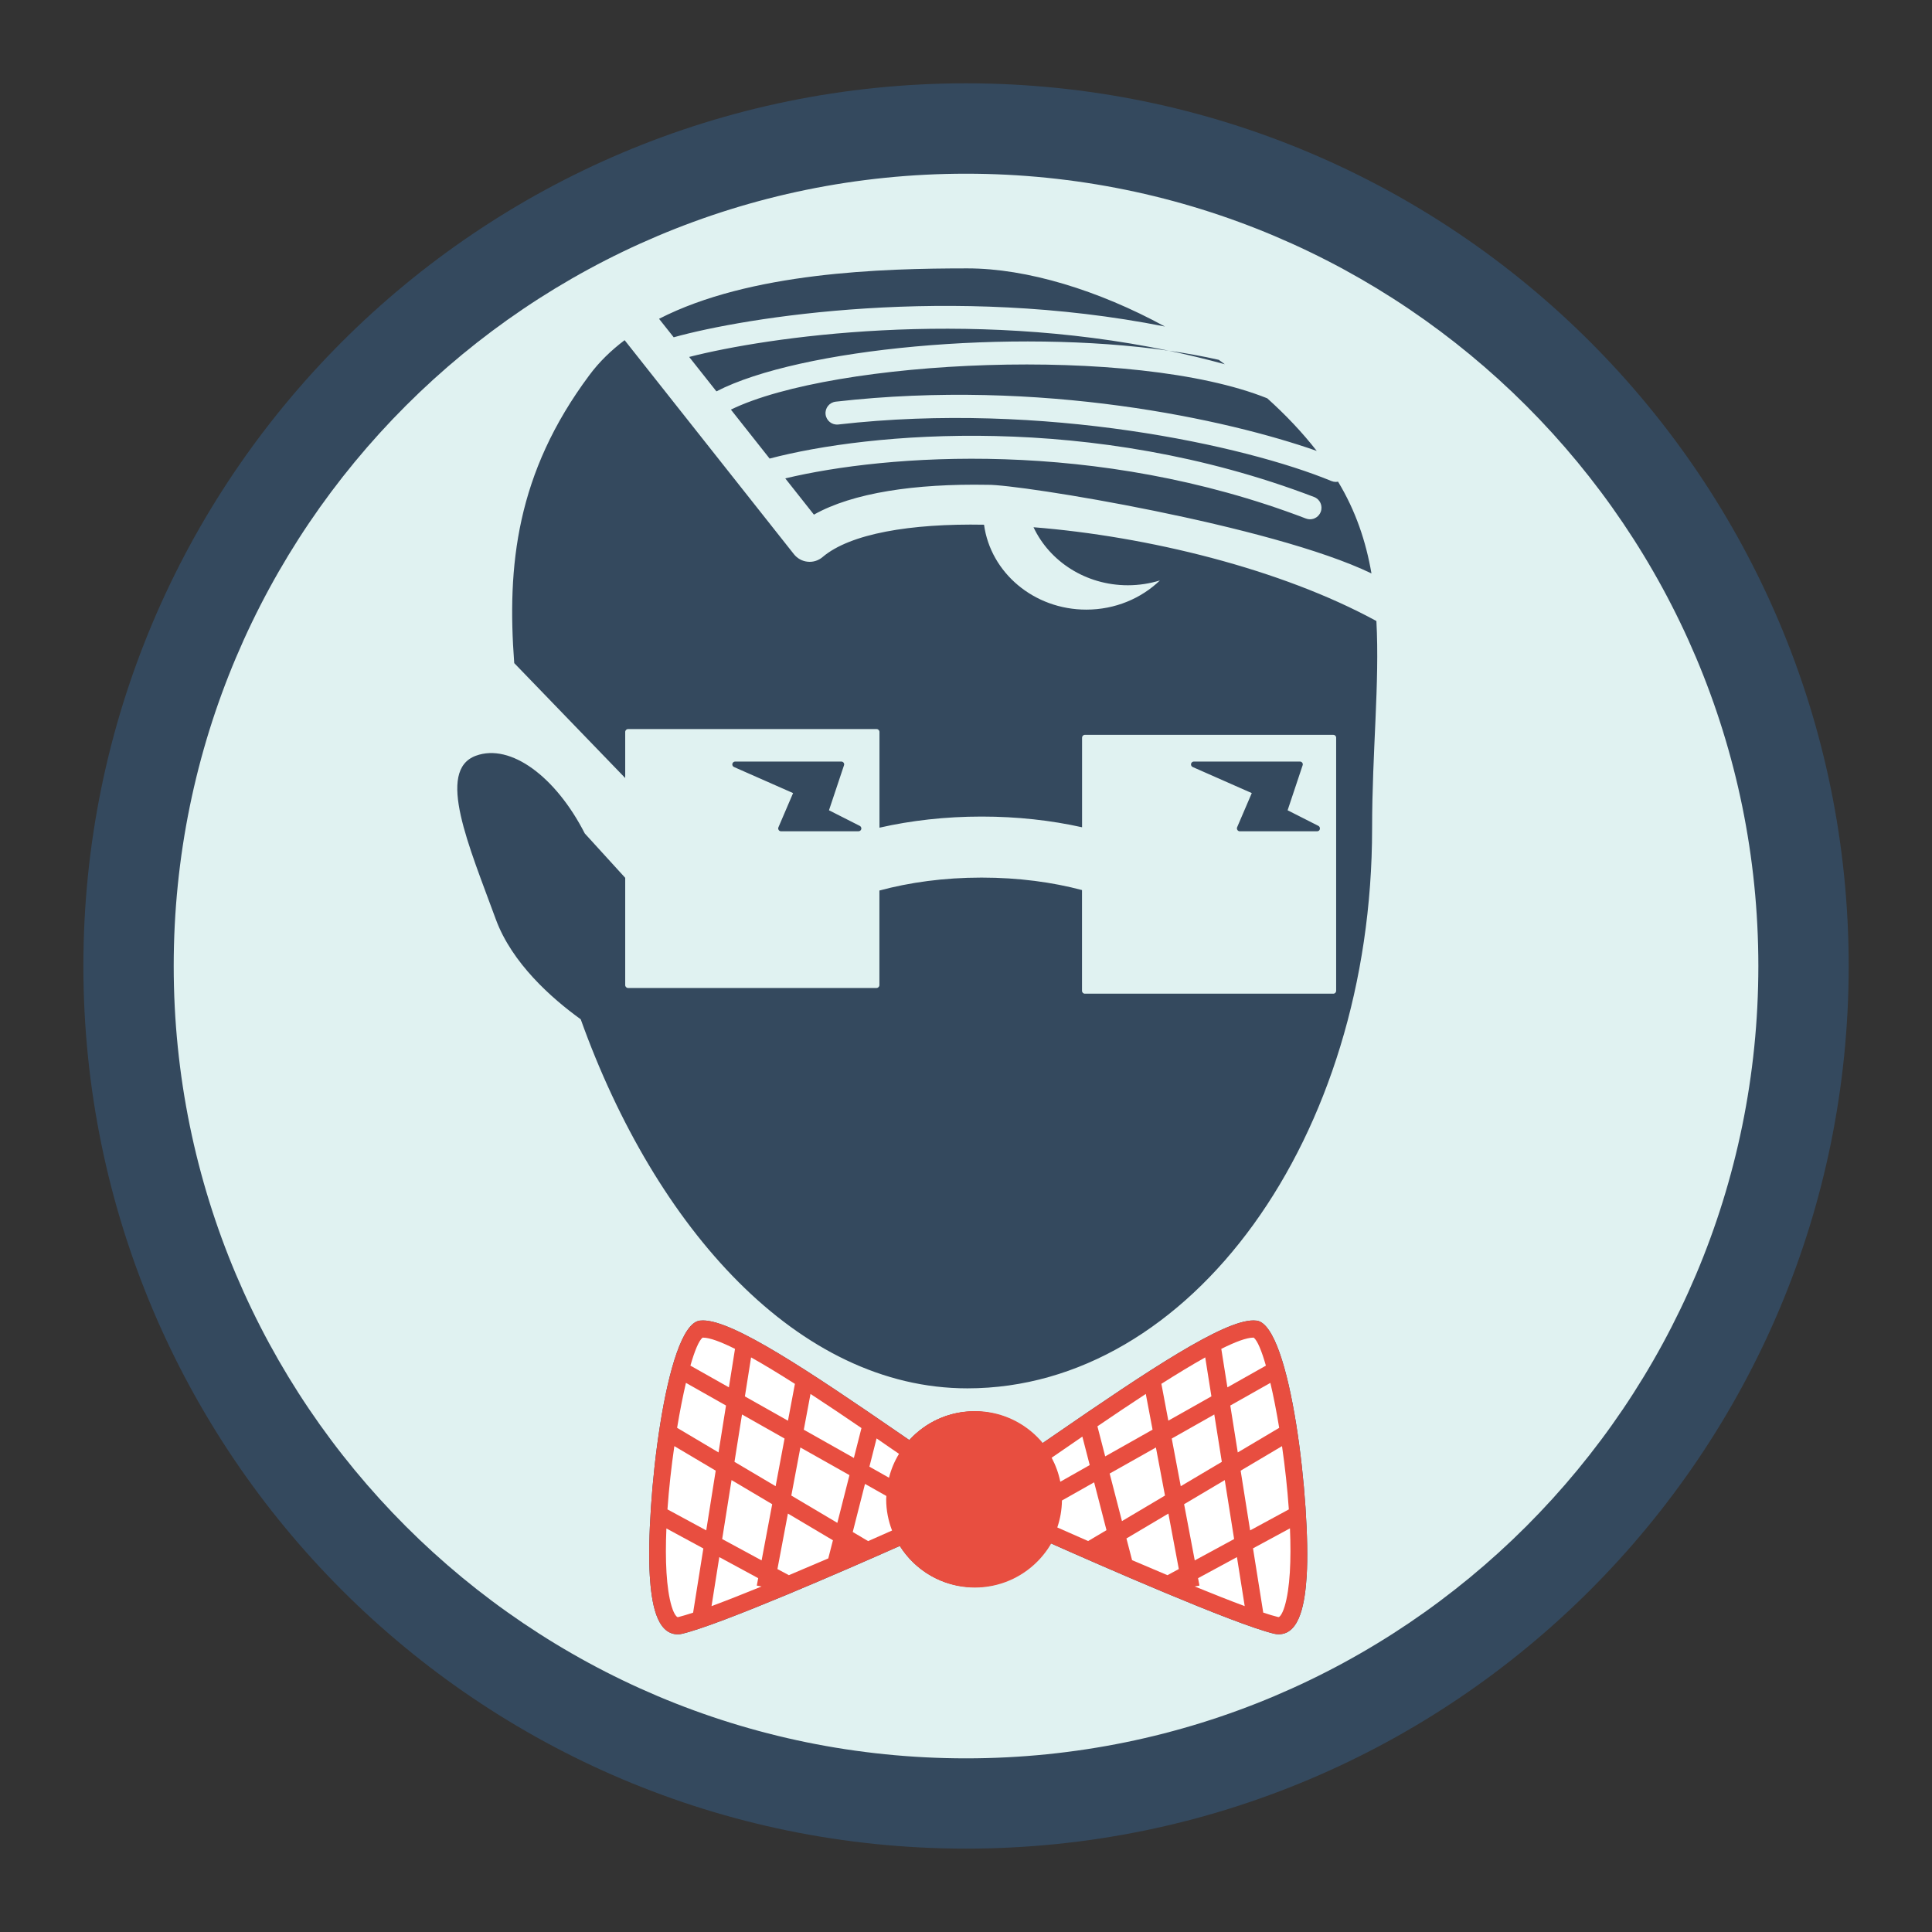 <?xml version="1.0" encoding="utf-8"?>
<!-- Generator: Adobe Illustrator 17.0.0, SVG Export Plug-In . SVG Version: 6.00 Build 0)  -->
<!DOCTYPE svg PUBLIC "-//W3C//DTD SVG 1.1//EN" "http://www.w3.org/Graphics/SVG/1.1/DTD/svg11.dtd">
<svg version="1.1" xmlns="http://www.w3.org/2000/svg" xmlns:xlink="http://www.w3.org/1999/xlink" x="0px" y="0px"
	 width="32.833px" height="32.833px" viewBox="17.509 33.667 32.833 32.833" enable-background="new 17.509 33.667 32.833 32.833"
	 xml:space="preserve">
<rect x="17.509" y="33.667" width="32.833" height="32.833" fill="#333333" stroke="none"/>
<g id="Calque_1">
	<g>
		<circle fill="#E0F2F1" cx="33.926" cy="50.083" r="13.549"/>
		<path fill="#34495E" d="M33.926,35.083c-8.284,0-15,6.716-15,15s6.716,15,15,15c8.284,0,15-6.716,15-15
			S42.21,35.083,33.926,35.083z M33.926,63.549c-7.437,0-13.465-6.029-13.465-13.465s6.029-13.465,13.465-13.465
			s13.465,6.029,13.465,13.465S41.363,63.549,33.926,63.549z"/>
	</g>
</g>
<g id="Calque_2">
	<g>
		<g id="Layer_2">
			<path fill="#34495E" d="M40.827,47.745c0,5.256-3.079,9.516-6.878,9.516c-2.877,0-5.3-2.722-6.571-6.272
				c-0.495-0.357-1.17-0.954-1.444-1.702c-0.455-1.244-1.019-2.528-0.337-2.777c0.59-0.216,1.358,0.358,1.85,1.321l0.687,0.754
				v1.823c0,0.027,0.022,0.049,0.049,0.049h1.225h1.037h1.96c0.027,0,0.049-0.022,0.049-0.049v-1.607
				c0.508-0.137,1.093-0.22,1.736-0.22c0.63,0,1.206,0.079,1.707,0.212v1.712c0,0.027,0.022,0.049,0.048,0.049h1.977h1.045h1.201
				c0.027,0,0.048-0.022,0.048-0.049v-4.302c0-0.027-0.022-0.048-0.048-0.048h-4.222c-0.027,0-0.048,0.022-0.048,0.048v1.523
				c-0.528-0.118-1.102-0.182-1.707-0.182c-0.616,0-1.2,0.067-1.736,0.189v-1.627c0-0.027-0.022-0.049-0.049-0.049h-4.223
				c-0.027,0-0.049,0.022-0.049,0.049v0.783l-1.886-1.953c-0.124-1.65,0.032-3.224,1.278-4.895c0.167-0.225,0.37-0.421,0.598-0.593
				l2.877,3.637c0.058,0.073,0.142,0.119,0.234,0.128c0.092,0.01,0.184-0.02,0.254-0.08c0.466-0.396,1.489-0.572,2.743-0.549
				c0.111,0.814,0.846,1.443,1.738,1.443c0.49,0,0.933-0.19,1.251-0.496c-0.172,0.053-0.355,0.082-0.545,0.082
				c-0.716,0-1.331-0.406-1.603-0.986c1.936,0.154,4.207,0.709,5.827,1.594C40.957,45.276,40.827,46.436,40.827,47.745z
				 M38.324,39.857c-0.035-0.025-0.069-0.05-0.103-0.075c-0.268-0.061-0.552-0.112-0.849-0.155
				C37.689,39.694,38.006,39.77,38.324,39.857z M39.772,42.492c-0.023,0-0.047-0.004-0.07-0.013
				c-3.568-1.366-7.136-1.092-8.848-0.682l0.487,0.616c0.659-0.372,1.721-0.529,2.949-0.507c0.546-0.011,4.829,0.686,6.526,1.506
				c-0.094-0.544-0.267-1.062-0.568-1.56c-0.012,0.002-0.024,0.005-0.037,0.005c-0.025,0-0.05-0.005-0.075-0.015
				c-1.46-0.604-4.896-1.359-8.381-0.961c-0.107,0.012-0.203-0.064-0.216-0.172c-0.012-0.107,0.064-0.203,0.172-0.216
				c3.491-0.398,6.662,0.305,8.175,0.837c-0.245-0.314-0.528-0.613-0.841-0.894c-2.27-0.911-7.367-0.659-9.115,0.192l0.658,0.832
				c1.685-0.444,5.473-0.794,9.253,0.653c0.101,0.038,0.151,0.151,0.113,0.252C39.924,42.444,39.85,42.492,39.772,42.492z
				 M29.221,39.733l0.463,0.585c1.415-0.732,5.035-1.071,7.688-0.691C33.905,38.905,30.556,39.392,29.221,39.733z M37.306,39.216
				c-1.127-0.615-2.344-0.988-3.356-0.988c-1.453,0-3.697,0.065-5.241,0.857l0.249,0.314C30.184,39.057,33.668,38.494,37.306,39.216
				z M32.098,47.794h-1.316c-0.016,0-0.032-0.008-0.04-0.022c-0.009-0.014-0.011-0.031-0.004-0.046l0.249-0.581l-1.004-0.443
				c-0.021-0.009-0.033-0.032-0.028-0.054c0.005-0.023,0.025-0.039,0.048-0.039h1.803c0.016,0,0.03,0.007,0.04,0.02
				c0.009,0.013,0.012,0.029,0.006,0.044l-0.255,0.764l0.523,0.265c0.02,0.01,0.031,0.033,0.026,0.055
				C32.141,47.778,32.121,47.794,32.098,47.794z M39.893,47.794h-1.315c-0.016,0-0.032-0.008-0.04-0.022
				c-0.009-0.014-0.011-0.031-0.005-0.046l0.249-0.581l-1.004-0.443c-0.021-0.009-0.032-0.032-0.028-0.054
				c0.005-0.023,0.025-0.039,0.048-0.039h1.802c0.016,0,0.03,0.007,0.04,0.02c0.009,0.013,0.012,0.029,0.006,0.044l-0.255,0.764
				l0.523,0.265c0.02,0.01,0.03,0.033,0.025,0.055C39.936,47.778,39.916,47.794,39.893,47.794z M38.864,56.11
				c-0.017-0.002-0.036-0.003-0.055-0.003c-0.512,0-1.779,0.843-3.38,1.946c-0.072,0.05-0.142,0.098-0.211,0.145
				c-0.274-0.333-0.689-0.545-1.154-0.545c-0.437,0-0.828,0.188-1.102,0.487c-0.042-0.029-0.083-0.058-0.126-0.087
				c-1.602-1.103-2.868-1.946-3.38-1.946c-0.019,0-0.038,0.001-0.055,0.003c-0.585,0.074-0.923,3.163-0.849,4.339
				c0.027,0.426,0.105,0.992,0.475,0.992c0.026,0,0.052-0.003,0.078-0.01c0.655-0.157,2.805-1.096,3.696-1.492
				c0.264,0.42,0.731,0.7,1.264,0.7c0.553,0,1.035-0.302,1.293-0.748c0.811,0.361,3.122,1.376,3.804,1.54
				c0.026,0.006,0.052,0.009,0.078,0.009c0.369,0,0.448-0.566,0.475-0.992C39.788,59.273,39.449,56.184,38.864,56.11z
				 M31.283,57.356c0.29,0.189,0.586,0.389,0.866,0.58l-0.129,0.508l-0.851-0.48L31.283,57.356z M30.273,56.735
				c0.227,0.127,0.481,0.282,0.745,0.45L30.9,57.811l-0.732-0.413L30.273,56.735z M29.449,56.399c0.002,0,0.004,0,0.006,0
				c0.116,0,0.307,0.072,0.545,0.191l-0.104,0.654l-0.654-0.369C29.314,56.623,29.386,56.449,29.449,56.399z M29.166,57.168
				l0.681,0.385L29.72,58.35l-0.704-0.418C29.062,57.653,29.114,57.392,29.166,57.168z M29.288,61.073
				c-0.1,0.033-0.185,0.058-0.252,0.075l-0.01,0.001c-0.01,0-0.057-0.031-0.103-0.183c-0.091-0.303-0.112-0.785-0.089-1.324
				l0.628,0.34L29.288,61.073z M28.852,59.318c0.025-0.355,0.066-0.723,0.117-1.075l0.703,0.417l-0.161,1.015L28.852,59.318z
				 M29.601,60.962l0.132-0.833l0.661,0.358l-0.024,0.126l0.081,0.015C30.143,60.754,29.85,60.87,29.601,60.962z M30.452,60.185
				l-0.669-0.362l0.159-1.002l0.69,0.41L30.452,60.185z M29.991,58.51l0.128-0.805l0.724,0.409l-0.153,0.81L29.991,58.51z
				 M31.585,60.151c-0.218,0.093-0.444,0.19-0.67,0.285l-0.194-0.104l0.178-0.943l0.765,0.454L31.585,60.151z M31.924,60.005
				l0.002-0.007l0.006,0.003C31.929,60.002,31.927,60.003,31.924,60.005z M31.739,59.547l-0.782-0.464l0.154-0.817l0.834,0.471
				L31.739,59.547z M32.262,59.857l-0.261-0.155l0.208-0.817l0.363,0.205c-0.001,0.018-0.003,0.037-0.003,0.055
				c0,0.188,0.036,0.366,0.1,0.532C32.552,59.729,32.415,59.79,32.262,59.857z M32.617,58.78l-0.333-0.188l0.122-0.48
				c0.091,0.062,0.179,0.123,0.264,0.182c0.04,0.027,0.078,0.054,0.117,0.08C32.711,58.498,32.653,58.635,32.617,58.78z
				 M39.248,57.932l-0.704,0.418l-0.127-0.797l0.681-0.385C39.151,57.392,39.202,57.653,39.248,57.932z M38.809,56.399
				c0.002,0,0.004,0,0.006,0c0.063,0.05,0.135,0.224,0.207,0.476l-0.654,0.369l-0.104-0.654
				C38.503,56.471,38.693,56.399,38.809,56.399z M37.991,56.735l0.105,0.662l-0.732,0.413l-0.118-0.626
				C37.51,57.017,37.764,56.862,37.991,56.735z M37.307,59.083l-0.731,0.434l-0.209-0.807l0.786-0.444L37.307,59.083z
				 M37.096,57.963l-0.805,0.454l-0.132-0.511c0.267-0.182,0.547-0.37,0.822-0.55L37.096,57.963z M35.595,58.293
				c0.099-0.068,0.202-0.139,0.308-0.212l0.125,0.484l-0.5,0.283c-0.029-0.145-0.08-0.282-0.147-0.408
				C35.45,58.392,35.521,58.343,35.595,58.293z M35.477,59.625c0.049-0.144,0.077-0.298,0.079-0.458l0.547-0.309l0.21,0.813
				l-0.312,0.185C35.795,59.766,35.614,59.686,35.477,59.625z M36.391,59.966l0.017,0.068c-0.025-0.011-0.051-0.022-0.076-0.033
				L36.391,59.966z M37.349,60.436c-0.203-0.085-0.405-0.171-0.601-0.255l0,0l-0.096-0.369l0.713-0.423l0.177,0.943L37.349,60.436z
				 M37.422,58.114l0.724-0.409l0.128,0.805l-0.699,0.414L37.422,58.114z M38.323,58.82l0.159,1.002l-0.669,0.362l-0.18-0.955
				L38.323,58.82z M37.812,60.628l0.081-0.015l-0.024-0.126l0.661-0.358l0.132,0.833C38.414,60.87,38.121,60.754,37.812,60.628z
				 M38.593,58.66l0.703-0.417c0.051,0.352,0.091,0.72,0.116,1.075l-0.658,0.357L38.593,58.66z M39.341,60.965
				c-0.046,0.152-0.092,0.183-0.102,0.183l-0.01-0.001c-0.068-0.016-0.153-0.042-0.252-0.075l-0.174-1.092l0.628-0.34
				C39.454,60.18,39.432,60.662,39.341,60.965z"/>
		</g>
		<path opacity="0" fill="#E84E40" d="M32.098,47.794h-1.316c-0.016,0-0.032-0.008-0.04-0.022c-0.009-0.014-0.011-0.031-0.004-0.046
			l0.249-0.581l-1.004-0.443c-0.021-0.009-0.033-0.032-0.028-0.054c0.005-0.023,0.025-0.039,0.048-0.039h1.803
			c0.016,0,0.03,0.007,0.04,0.02c0.009,0.013,0.012,0.029,0.006,0.044l-0.255,0.764l0.523,0.265c0.02,0.01,0.031,0.033,0.026,0.055
			C32.141,47.778,32.121,47.794,32.098,47.794z"/>
		<path opacity="0" fill="#E84E40" d="M39.893,47.794h-1.315c-0.016,0-0.032-0.008-0.04-0.022c-0.009-0.014-0.011-0.031-0.005-0.046
			l0.249-0.581l-1.004-0.443c-0.021-0.009-0.032-0.032-0.028-0.054c0.005-0.023,0.025-0.039,0.048-0.039h1.802
			c0.016,0,0.03,0.007,0.04,0.02c0.009,0.013,0.012,0.029,0.006,0.044l-0.255,0.764l0.523,0.265c0.02,0.01,0.03,0.033,0.025,0.055
			C39.936,47.778,39.916,47.794,39.893,47.794z"/>
		<circle fill="#E84E40" cx="34.076" cy="59.147" r="1.499"/>
		<g>
			<path fill="#E84E40" d="M38.864,56.11c-0.017-0.002-0.036-0.003-0.055-0.003c-0.512,0-1.779,0.843-3.38,1.946
				c-0.072,0.05-0.142,0.098-0.211,0.145c-0.274-0.333-0.689-0.545-1.154-0.545c-0.437,0-0.828,0.188-1.102,0.487
				c-0.042-0.029-0.083-0.058-0.126-0.087c-1.602-1.103-2.868-1.946-3.38-1.946c-0.019,0-0.038,0.001-0.055,0.003
				c-0.585,0.074-0.923,3.163-0.849,4.339c0.027,0.426,0.105,0.992,0.475,0.992c0.026,0,0.052-0.003,0.078-0.01
				c0.655-0.157,2.805-1.096,3.696-1.492c0.264,0.42,0.731,0.7,1.264,0.7c0.553,0,1.035-0.302,1.293-0.748
				c0.811,0.361,3.122,1.376,3.804,1.54c0.026,0.006,0.052,0.009,0.078,0.009c0.369,0,0.448-0.566,0.475-0.992
				C39.788,59.273,39.449,56.184,38.864,56.11z"/>
			<path fill="#FFFFFF" d="M31.283,57.356c0.29,0.189,0.586,0.389,0.866,0.58l-0.129,0.508l-0.851-0.48L31.283,57.356z"/>
			<path fill="#FFFFFF" d="M30.273,56.735c0.227,0.127,0.481,0.282,0.745,0.45L30.9,57.811l-0.732-0.413L30.273,56.735z"/>
			<path fill="#FFFFFF" d="M29.449,56.399c0.002,0,0.004,0,0.006,0c0.116,0,0.307,0.072,0.545,0.191l-0.104,0.654l-0.654-0.369
				C29.314,56.623,29.386,56.449,29.449,56.399z"/>
			<path fill="#FFFFFF" d="M29.166,57.168l0.681,0.385L29.72,58.35l-0.704-0.418C29.062,57.653,29.114,57.392,29.166,57.168z"/>
			<path fill="#FFFFFF" d="M29.288,61.073c-0.1,0.033-0.185,0.058-0.252,0.075l-0.01,0.001c-0.01,0-0.057-0.031-0.103-0.183
				c-0.091-0.303-0.112-0.785-0.089-1.324l0.628,0.34L29.288,61.073z"/>
			<path fill="#FFFFFF" d="M28.852,59.318c0.025-0.355,0.066-0.723,0.117-1.075l0.703,0.417l-0.161,1.015L28.852,59.318z"/>
			<path fill="#FFFFFF" d="M29.601,60.962l0.132-0.833l0.661,0.358l-0.024,0.126l0.081,0.015
				C30.143,60.754,29.85,60.87,29.601,60.962z"/>
			<polygon fill="#FFFFFF" points="30.452,60.185 29.782,59.822 29.941,58.82 30.632,59.23 			"/>
			<polygon fill="#FFFFFF" points="29.991,58.51 30.119,57.705 30.842,58.114 30.69,58.924 			"/>
			<path fill="#FFFFFF" d="M31.585,60.151c-0.218,0.093-0.444,0.19-0.67,0.285l-0.194-0.104l0.178-0.943l0.765,0.454L31.585,60.151z
				"/>
			<polygon fill="#FFFFFF" points="31.739,59.547 30.957,59.083 31.111,58.266 31.945,58.736 			"/>
			<path fill="#FFFFFF" d="M32.262,59.857l-0.261-0.155l0.208-0.817l0.363,0.205c-0.001,0.018-0.003,0.037-0.003,0.055
				c0,0.188,0.036,0.366,0.1,0.532C32.552,59.729,32.415,59.79,32.262,59.857z"/>
			<path fill="#FFFFFF" d="M32.617,58.78l-0.333-0.188l0.122-0.48c0.091,0.062,0.179,0.123,0.264,0.182
				c0.04,0.027,0.078,0.054,0.117,0.08C32.711,58.498,32.653,58.635,32.617,58.78z"/>
			<path fill="#FFFFFF" d="M39.248,57.932l-0.704,0.418l-0.127-0.797l0.681-0.385C39.151,57.392,39.202,57.653,39.248,57.932z"/>
			<path fill="#FFFFFF" d="M38.809,56.399c0.002,0,0.004,0,0.006,0c0.063,0.05,0.135,0.224,0.207,0.476l-0.654,0.369l-0.104-0.654
				C38.503,56.471,38.693,56.399,38.809,56.399z"/>
			<path fill="#FFFFFF" d="M37.991,56.735l0.105,0.662l-0.732,0.413l-0.118-0.626C37.51,57.017,37.764,56.862,37.991,56.735z"/>
			<polygon fill="#FFFFFF" points="37.307,59.083 36.576,59.517 36.367,58.709 37.153,58.266 			"/>
			<path fill="#FFFFFF" d="M37.096,57.963l-0.805,0.454l-0.132-0.511c0.267-0.182,0.547-0.37,0.822-0.55L37.096,57.963z"/>
			<path fill="#FFFFFF" d="M35.595,58.293c0.099-0.068,0.202-0.139,0.308-0.212l0.125,0.484l-0.5,0.283
				c-0.029-0.145-0.08-0.282-0.147-0.408C35.45,58.392,35.521,58.343,35.595,58.293z"/>
			<path fill="#FFFFFF" d="M35.477,59.625c0.049-0.144,0.077-0.298,0.079-0.458l0.547-0.309l0.21,0.813l-0.312,0.185
				C35.795,59.766,35.614,59.686,35.477,59.625z"/>
			<path fill="#FFFFFF" d="M37.349,60.436c-0.203-0.085-0.405-0.171-0.601-0.255l0,0l-0.096-0.369l0.713-0.423l0.177,0.943
				L37.349,60.436z"/>
			<polygon fill="#FFFFFF" points="37.422,58.114 38.145,57.705 38.273,58.51 37.575,58.924 			"/>
			<polygon fill="#FFFFFF" points="38.323,58.82 38.482,59.822 37.813,60.185 37.632,59.23 			"/>
			<path fill="#FFFFFF" d="M37.812,60.628l0.081-0.015l-0.024-0.126l0.661-0.358l0.132,0.833
				C38.414,60.87,38.121,60.754,37.812,60.628z"/>
			<path fill="#FFFFFF" d="M38.593,58.66l0.703-0.417c0.051,0.352,0.091,0.72,0.116,1.075l-0.658,0.357L38.593,58.66z"/>
			<path fill="#FFFFFF" d="M39.341,60.965c-0.046,0.152-0.092,0.183-0.102,0.183l-0.01-0.001c-0.068-0.016-0.153-0.042-0.252-0.075
				l-0.174-1.092l0.628-0.34C39.454,60.18,39.432,60.662,39.341,60.965z"/>
		</g>
	</g>
</g>
</svg>
